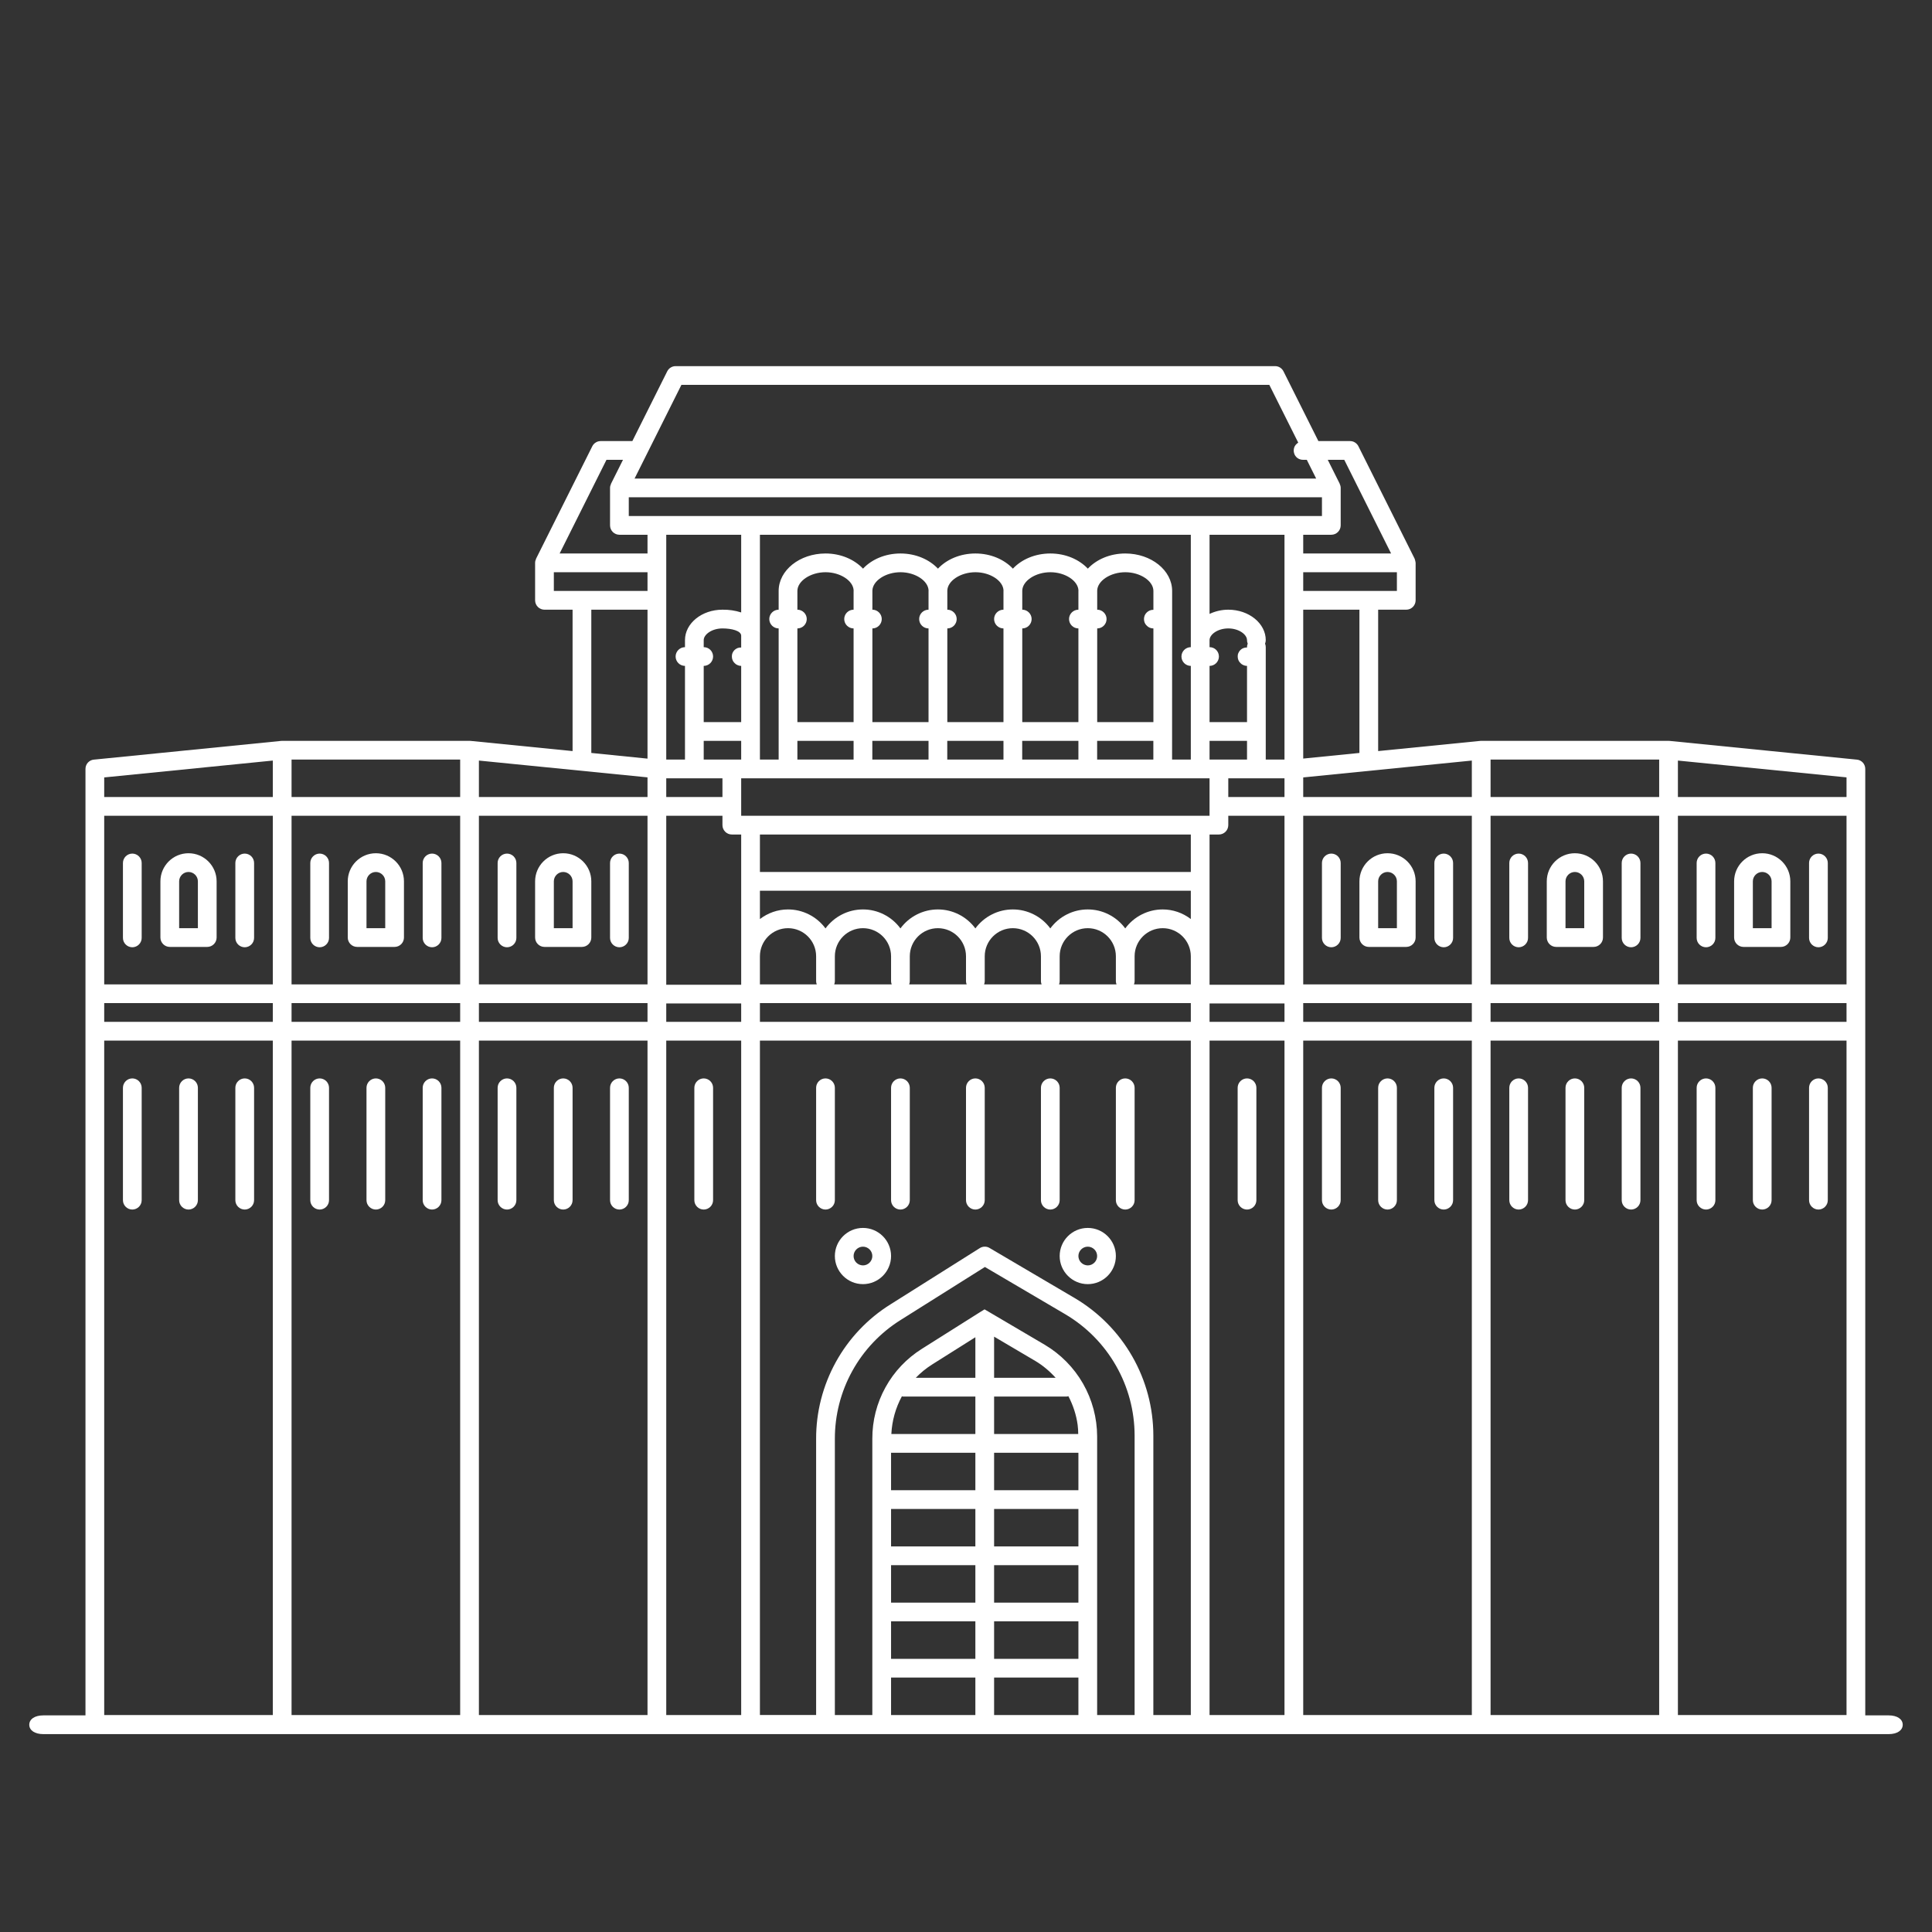 <svg width="33" height="33" viewBox="0 0 33 33" fill="none" xmlns="http://www.w3.org/2000/svg">
<rect x="0" y="0" width="33" height="33" fill="#333333" stroke="none"/>
<g clip-path="url(#clip0_2141_17954)">
<path d="M11.54 6.254C11.51 6.254 11.481 6.262 11.456 6.278C11.431 6.293 11.41 6.316 11.397 6.342L10.801 7.534H10.26C10.23 7.534 10.201 7.542 10.176 7.558C10.151 7.573 10.13 7.596 10.117 7.622L9.157 9.542C9.156 9.544 9.157 9.545 9.156 9.547C9.146 9.568 9.14 9.59 9.14 9.614V10.254C9.14 10.296 9.157 10.337 9.187 10.367C9.217 10.397 9.258 10.414 9.3 10.414H9.78V12.829L8.036 12.655C8.034 12.655 8.032 12.655 8.03 12.655C8.026 12.655 8.023 12.654 8.02 12.654H4.82C4.817 12.654 4.814 12.655 4.81 12.655L4.804 12.655L1.604 12.975C1.564 12.978 1.528 12.997 1.501 13.026C1.474 13.056 1.46 13.094 1.46 13.134V29.3H0.739C0.595 29.3 0.5 29.364 0.5 29.46C0.5 29.556 0.595 29.62 0.739 29.62H32.261C32.405 29.62 32.5 29.556 32.5 29.46C32.5 29.364 32.405 29.3 32.261 29.3H31.86V13.134C31.86 13.094 31.846 13.056 31.819 13.026C31.792 12.997 31.756 12.978 31.716 12.975L28.516 12.655C28.514 12.655 28.512 12.655 28.51 12.655C28.506 12.655 28.503 12.654 28.5 12.654H25.3C25.297 12.654 25.294 12.655 25.29 12.655L25.284 12.655L23.54 12.829V10.414H24.02C24.062 10.414 24.103 10.397 24.133 10.367C24.163 10.337 24.18 10.296 24.18 10.254V9.614C24.18 9.612 24.179 9.61 24.179 9.608C24.179 9.599 24.175 9.591 24.174 9.582C24.171 9.57 24.169 9.558 24.164 9.547C24.164 9.546 24.164 9.544 24.163 9.543L23.203 7.623C23.19 7.596 23.169 7.574 23.144 7.558C23.119 7.542 23.09 7.534 23.06 7.534H22.519L21.923 6.343C21.91 6.316 21.889 6.294 21.864 6.278C21.839 6.262 21.81 6.254 21.78 6.254H11.54V6.254ZM11.639 6.574H21.681L22.175 7.561C22.145 7.579 22.121 7.606 22.108 7.638C22.096 7.671 22.094 7.707 22.104 7.74C22.113 7.774 22.134 7.803 22.162 7.824C22.191 7.844 22.225 7.855 22.26 7.854H22.321L22.481 8.174H10.839L11.639 6.574H11.639ZM22.679 7.854H22.961L23.761 9.454H22.26V9.134H22.74C22.782 9.134 22.823 9.117 22.853 9.087C22.883 9.057 22.9 9.016 22.9 8.974V8.334C22.9 8.31 22.894 8.287 22.884 8.266C22.883 8.265 22.884 8.264 22.883 8.262L22.679 7.854ZM10.359 7.854H10.641L10.437 8.262C10.436 8.264 10.437 8.265 10.436 8.267C10.426 8.287 10.42 8.31 10.42 8.334V8.974C10.42 9.016 10.437 9.057 10.467 9.087C10.497 9.117 10.538 9.134 10.58 9.134H11.06V9.454H9.559L10.359 7.854ZM10.74 8.494H22.58V8.814H10.74V8.494ZM11.38 9.134H12.66V10.461C12.557 10.428 12.448 10.412 12.34 10.414C11.987 10.414 11.7 10.647 11.7 10.934V11.054C11.658 11.054 11.617 11.071 11.587 11.101C11.557 11.131 11.54 11.171 11.54 11.214C11.54 11.256 11.557 11.297 11.587 11.327C11.617 11.357 11.658 11.374 11.7 11.374V12.974H11.38V9.134ZM12.98 9.134H20.34V11.054C20.298 11.054 20.257 11.071 20.227 11.101C20.197 11.131 20.18 11.171 20.18 11.214C20.18 11.256 20.197 11.297 20.227 11.327C20.257 11.357 20.298 11.374 20.34 11.374V12.974H20.02L20.021 10.094C20.021 9.741 19.662 9.454 19.221 9.454C18.958 9.454 18.727 9.557 18.581 9.713C18.434 9.557 18.203 9.454 17.941 9.454C17.678 9.454 17.447 9.557 17.301 9.713C17.154 9.557 16.923 9.454 16.661 9.454C16.398 9.454 16.167 9.557 16.021 9.713C15.874 9.557 15.643 9.454 15.381 9.454C15.118 9.454 14.887 9.557 14.741 9.713C14.594 9.557 14.363 9.454 14.101 9.454C13.659 9.454 13.3 9.741 13.3 10.094V10.414C13.258 10.414 13.217 10.431 13.187 10.461C13.157 10.491 13.14 10.531 13.14 10.574C13.14 10.616 13.157 10.657 13.187 10.687C13.217 10.717 13.258 10.734 13.3 10.734V12.974H12.98V9.134ZM20.66 9.134H21.94V12.974H21.62V11.054C21.62 11.033 21.616 11.013 21.608 10.994C21.616 10.975 21.62 10.954 21.62 10.934C21.62 10.648 21.333 10.414 20.98 10.414C20.869 10.414 20.76 10.439 20.66 10.486V9.134ZM9.46 9.774H11.06V10.094H9.46V9.774ZM14.101 9.774C14.354 9.774 14.577 9.921 14.581 10.089L14.58 10.094V10.414C14.538 10.414 14.497 10.431 14.467 10.461C14.437 10.491 14.42 10.531 14.42 10.574C14.42 10.616 14.437 10.657 14.467 10.687C14.497 10.717 14.538 10.734 14.58 10.734V12.334H13.62V10.734C13.662 10.734 13.703 10.717 13.733 10.687C13.763 10.657 13.78 10.616 13.78 10.574C13.78 10.531 13.763 10.491 13.733 10.461C13.703 10.431 13.662 10.414 13.62 10.414V10.094C13.62 9.924 13.845 9.774 14.101 9.774ZM15.381 9.774C15.634 9.774 15.857 9.921 15.861 10.089L15.86 10.094V10.414C15.818 10.414 15.777 10.431 15.747 10.461C15.717 10.491 15.7 10.531 15.7 10.574C15.7 10.616 15.717 10.657 15.747 10.687C15.777 10.717 15.818 10.734 15.86 10.734V12.334H14.901L14.901 10.734C14.944 10.734 14.984 10.717 15.014 10.687C15.044 10.657 15.061 10.616 15.061 10.574C15.061 10.531 15.044 10.491 15.014 10.461C14.984 10.431 14.944 10.414 14.901 10.414V10.094L14.901 10.089C14.905 9.921 15.127 9.774 15.381 9.774ZM16.661 9.774C16.914 9.774 17.137 9.921 17.141 10.089L17.14 10.094V10.414C17.098 10.414 17.057 10.431 17.027 10.461C16.997 10.491 16.98 10.531 16.98 10.574C16.98 10.616 16.997 10.657 17.027 10.687C17.057 10.717 17.098 10.734 17.14 10.734V12.334H16.181L16.181 10.734C16.224 10.734 16.264 10.717 16.294 10.687C16.324 10.657 16.341 10.616 16.341 10.574C16.341 10.531 16.324 10.491 16.294 10.461C16.264 10.431 16.224 10.414 16.181 10.414V10.094L16.181 10.089C16.184 9.921 16.407 9.774 16.661 9.774ZM17.941 9.774C18.194 9.774 18.417 9.921 18.421 10.089L18.42 10.094V10.414C18.378 10.414 18.337 10.431 18.307 10.461C18.277 10.491 18.26 10.531 18.26 10.574C18.26 10.616 18.277 10.657 18.307 10.687C18.337 10.717 18.378 10.734 18.42 10.734V12.334H17.461L17.461 10.734C17.504 10.734 17.544 10.717 17.574 10.687C17.604 10.657 17.621 10.616 17.621 10.574C17.621 10.531 17.604 10.491 17.574 10.461C17.544 10.431 17.504 10.414 17.461 10.414V10.094L17.461 10.089C17.465 9.921 17.687 9.774 17.941 9.774ZM19.221 9.774C19.477 9.774 19.701 9.924 19.701 10.094V10.416C19.68 10.416 19.659 10.419 19.64 10.427C19.62 10.435 19.602 10.447 19.587 10.462C19.572 10.476 19.56 10.494 19.552 10.513C19.544 10.532 19.54 10.553 19.54 10.574C19.54 10.616 19.555 10.657 19.587 10.686C19.616 10.718 19.658 10.734 19.7 10.734H19.701L19.701 12.334H18.741L18.741 10.734C18.784 10.734 18.824 10.717 18.854 10.687C18.884 10.657 18.901 10.616 18.901 10.574C18.901 10.531 18.884 10.491 18.854 10.461C18.824 10.431 18.784 10.414 18.741 10.414V10.094L18.741 10.089C18.744 9.921 18.967 9.774 19.221 9.774ZM22.26 9.774H23.86V10.094H22.26V9.774ZM10.1 10.414H11.06V12.958L10.1 12.861V10.414ZM22.26 10.414H23.22V12.861L22.26 12.957V10.414ZM12.34 10.734C12.494 10.734 12.66 10.773 12.66 10.859V11.06C12.639 11.059 12.619 11.062 12.599 11.069C12.58 11.077 12.562 11.088 12.547 11.102C12.532 11.117 12.52 11.134 12.512 11.153C12.504 11.172 12.5 11.193 12.501 11.214C12.501 11.255 12.516 11.297 12.548 11.326C12.561 11.341 12.58 11.354 12.599 11.361C12.618 11.37 12.638 11.374 12.66 11.374V12.334H12.02V11.374C12.062 11.374 12.103 11.357 12.133 11.327C12.163 11.297 12.18 11.256 12.18 11.214C12.18 11.171 12.163 11.13 12.133 11.1C12.103 11.07 12.062 11.054 12.02 11.054V10.934C12.02 10.839 12.157 10.734 12.34 10.734ZM20.98 10.734C21.163 10.734 21.3 10.839 21.3 10.934C21.3 10.955 21.304 10.975 21.312 10.994C21.304 11.013 21.3 11.033 21.3 11.054V11.06C21.279 11.059 21.259 11.062 21.24 11.069C21.22 11.076 21.203 11.087 21.188 11.102C21.173 11.116 21.161 11.133 21.153 11.153C21.144 11.172 21.14 11.193 21.141 11.214C21.141 11.255 21.156 11.297 21.188 11.326C21.201 11.341 21.22 11.354 21.239 11.361C21.258 11.37 21.278 11.374 21.3 11.374V12.334H20.66V11.374C20.702 11.374 20.743 11.357 20.773 11.327C20.803 11.297 20.82 11.256 20.82 11.214C20.82 11.171 20.803 11.13 20.773 11.1C20.743 11.07 20.702 11.054 20.66 11.054V10.934C20.66 10.839 20.797 10.734 20.98 10.734ZM12.02 12.654H12.66V12.974H12.02V12.654ZM13.62 12.654H14.58V12.974H13.62V12.654ZM14.9 12.654H15.86V12.974H14.9V12.654ZM16.18 12.654H17.14V12.974H16.18V12.654ZM17.46 12.654H18.42V12.974H17.46V12.654ZM18.74 12.654H19.7V12.974H18.74V12.654ZM20.66 12.654H21.3V12.974H20.66V12.654ZM4.98 12.974H7.86V13.614H4.98V12.974ZM25.46 12.974H28.34V13.614H25.46V12.974ZM4.66 12.991V13.614H1.78V13.279L4.66 12.991ZM8.18 12.991L11.06 13.278V13.614H8.18V12.99V12.991ZM25.14 12.991V13.614H22.26V13.279L25.14 12.991ZM28.66 12.991L31.54 13.278V13.614H28.66V12.99V12.991ZM11.38 13.294H12.34V13.614H11.38V13.294ZM12.66 13.294H20.66V13.934H12.66V13.294ZM20.98 13.294H21.94V13.614H20.98V13.294ZM1.78 13.934H4.66V16.814H1.78V13.934ZM4.98 13.934H7.86V16.814H4.98V13.934ZM8.18 13.934H11.06V16.814H8.18V13.934ZM11.38 13.934H12.34V14.094C12.34 14.136 12.357 14.177 12.387 14.207C12.417 14.237 12.458 14.254 12.5 14.254H12.66V16.82H11.38V13.934ZM20.98 13.934H21.94V16.82H20.66V14.254H20.82C20.862 14.254 20.903 14.237 20.933 14.207C20.963 14.177 20.98 14.136 20.98 14.094V13.934ZM22.26 13.934H25.14V16.814H22.26V13.934ZM25.46 13.934H28.34V16.814H25.46V13.934ZM28.66 13.934H31.54V16.814H28.66V13.934ZM12.98 14.254H20.34V14.894H12.98V14.254ZM3.22 14.574C2.955 14.574 2.74 14.789 2.74 15.054V16.014C2.74 16.056 2.757 16.097 2.787 16.127C2.817 16.157 2.858 16.174 2.9 16.174H3.54C3.582 16.174 3.623 16.157 3.653 16.127C3.683 16.097 3.7 16.056 3.7 16.014V15.054C3.7 14.789 3.485 14.574 3.22 14.574ZM6.42 14.574C6.155 14.574 5.94 14.789 5.94 15.054V16.014C5.94 16.056 5.957 16.097 5.987 16.127C6.017 16.157 6.058 16.174 6.1 16.174H6.74C6.782 16.174 6.823 16.157 6.853 16.127C6.883 16.097 6.9 16.056 6.9 16.014V15.054C6.9 14.789 6.685 14.574 6.42 14.574ZM9.62 14.574C9.355 14.574 9.14 14.789 9.14 15.054V16.014C9.14 16.056 9.157 16.097 9.187 16.127C9.217 16.157 9.258 16.174 9.3 16.174H9.94C9.982 16.174 10.023 16.157 10.053 16.127C10.083 16.097 10.1 16.056 10.1 16.014V15.054C10.1 14.789 9.885 14.574 9.62 14.574ZM23.7 14.574C23.435 14.574 23.22 14.789 23.22 15.054V16.014C23.22 16.056 23.237 16.097 23.267 16.127C23.297 16.157 23.338 16.174 23.38 16.174H24.02C24.062 16.174 24.103 16.157 24.133 16.127C24.163 16.097 24.18 16.056 24.18 16.014V15.054C24.18 14.789 23.965 14.574 23.7 14.574ZM26.9 14.574C26.635 14.574 26.42 14.789 26.42 15.054V16.014C26.42 16.056 26.437 16.097 26.467 16.127C26.497 16.157 26.538 16.174 26.58 16.174H27.22C27.262 16.174 27.303 16.157 27.333 16.127C27.363 16.097 27.38 16.056 27.38 16.014V15.054C27.38 14.789 27.165 14.574 26.9 14.574ZM30.1 14.574C29.835 14.574 29.62 14.789 29.62 15.054V16.014C29.62 16.056 29.637 16.097 29.667 16.127C29.697 16.157 29.738 16.174 29.78 16.174H30.42C30.462 16.174 30.503 16.157 30.533 16.127C30.563 16.097 30.58 16.056 30.58 16.014V15.054C30.58 14.789 30.365 14.574 30.1 14.574ZM2.26 14.58C2.218 14.58 2.177 14.597 2.147 14.627C2.117 14.657 2.1 14.698 2.1 14.74V16.02C2.1 16.063 2.117 16.103 2.147 16.133C2.177 16.163 2.218 16.18 2.26 16.18C2.302 16.18 2.343 16.163 2.373 16.133C2.403 16.103 2.42 16.063 2.42 16.02V14.74C2.42 14.698 2.403 14.657 2.373 14.627C2.343 14.597 2.302 14.58 2.26 14.58ZM4.18 14.58C4.138 14.58 4.097 14.597 4.067 14.627C4.037 14.657 4.02 14.698 4.02 14.74V16.02C4.02 16.063 4.037 16.103 4.067 16.133C4.097 16.163 4.138 16.18 4.18 16.18C4.222 16.18 4.263 16.163 4.293 16.133C4.323 16.103 4.34 16.063 4.34 16.02V14.74C4.34 14.698 4.323 14.657 4.293 14.627C4.263 14.597 4.222 14.58 4.18 14.58ZM5.46 14.58C5.418 14.58 5.377 14.597 5.347 14.627C5.317 14.657 5.3 14.698 5.3 14.74V16.02C5.3 16.063 5.317 16.103 5.347 16.133C5.377 16.163 5.418 16.18 5.46 16.18C5.502 16.18 5.543 16.163 5.573 16.133C5.603 16.103 5.62 16.063 5.62 16.02V14.74C5.62 14.698 5.603 14.657 5.573 14.627C5.543 14.597 5.502 14.58 5.46 14.58ZM7.38 14.58C7.338 14.58 7.297 14.597 7.267 14.627C7.237 14.657 7.22 14.698 7.22 14.74V16.02C7.22 16.063 7.237 16.103 7.267 16.133C7.297 16.163 7.338 16.18 7.38 16.18C7.422 16.18 7.463 16.163 7.493 16.133C7.523 16.103 7.54 16.063 7.54 16.02V14.74C7.54 14.698 7.523 14.657 7.493 14.627C7.463 14.597 7.422 14.58 7.38 14.58ZM8.66 14.58C8.618 14.58 8.577 14.597 8.547 14.627C8.517 14.657 8.5 14.698 8.5 14.74V16.02C8.5 16.063 8.517 16.103 8.547 16.133C8.577 16.163 8.618 16.18 8.66 16.18C8.702 16.18 8.743 16.163 8.773 16.133C8.803 16.103 8.82 16.063 8.82 16.02V14.74C8.82 14.698 8.803 14.657 8.773 14.627C8.743 14.597 8.702 14.58 8.66 14.58ZM10.58 14.58C10.538 14.58 10.497 14.597 10.467 14.627C10.437 14.657 10.42 14.698 10.42 14.74V16.02C10.42 16.063 10.437 16.103 10.467 16.133C10.497 16.163 10.538 16.18 10.58 16.18C10.622 16.18 10.663 16.163 10.693 16.133C10.723 16.103 10.74 16.063 10.74 16.02V14.74C10.74 14.698 10.723 14.657 10.693 14.627C10.663 14.597 10.622 14.58 10.58 14.58ZM22.74 14.58C22.698 14.58 22.657 14.597 22.627 14.627C22.597 14.657 22.58 14.698 22.58 14.74V16.02C22.58 16.063 22.597 16.103 22.627 16.133C22.657 16.163 22.698 16.18 22.74 16.18C22.782 16.18 22.823 16.163 22.853 16.133C22.883 16.103 22.9 16.063 22.9 16.02V14.74C22.9 14.698 22.883 14.657 22.853 14.627C22.823 14.597 22.782 14.58 22.74 14.58ZM24.66 14.58C24.618 14.58 24.577 14.597 24.547 14.627C24.517 14.657 24.5 14.698 24.5 14.74V16.02C24.5 16.063 24.517 16.103 24.547 16.133C24.577 16.163 24.618 16.18 24.66 16.18C24.702 16.18 24.743 16.163 24.773 16.133C24.803 16.103 24.82 16.063 24.82 16.02V14.74C24.82 14.698 24.803 14.657 24.773 14.627C24.743 14.597 24.702 14.58 24.66 14.58ZM25.94 14.58C25.898 14.58 25.857 14.597 25.827 14.627C25.797 14.657 25.78 14.698 25.78 14.74V16.02C25.78 16.063 25.797 16.103 25.827 16.133C25.857 16.163 25.898 16.18 25.94 16.18C25.982 16.18 26.023 16.163 26.053 16.133C26.083 16.103 26.1 16.063 26.1 16.02V14.74C26.1 14.698 26.083 14.657 26.053 14.627C26.023 14.597 25.982 14.58 25.94 14.58ZM27.86 14.58C27.818 14.58 27.777 14.597 27.747 14.627C27.717 14.657 27.7 14.698 27.7 14.74V16.02C27.7 16.063 27.717 16.103 27.747 16.133C27.777 16.163 27.818 16.18 27.86 16.18C27.902 16.18 27.943 16.163 27.973 16.133C28.003 16.103 28.02 16.063 28.02 16.02V14.74C28.02 14.698 28.003 14.657 27.973 14.627C27.943 14.597 27.902 14.58 27.86 14.58ZM29.14 14.58C29.098 14.58 29.057 14.597 29.027 14.627C28.997 14.657 28.98 14.698 28.98 14.74V16.02C28.98 16.063 28.997 16.103 29.027 16.133C29.057 16.163 29.098 16.18 29.14 16.18C29.182 16.18 29.223 16.163 29.253 16.133C29.283 16.103 29.3 16.063 29.3 16.02V14.74C29.3 14.698 29.283 14.657 29.253 14.627C29.223 14.597 29.182 14.58 29.14 14.58ZM31.06 14.58C31.018 14.58 30.977 14.597 30.947 14.627C30.917 14.657 30.9 14.698 30.9 14.74V16.02C30.9 16.063 30.917 16.103 30.947 16.133C30.977 16.163 31.018 16.18 31.06 16.18C31.102 16.18 31.143 16.163 31.173 16.133C31.203 16.103 31.22 16.063 31.22 16.02V14.74C31.22 14.698 31.203 14.657 31.173 14.627C31.143 14.597 31.102 14.58 31.06 14.58ZM3.22 14.894C3.308 14.894 3.38 14.966 3.38 15.054V15.854H3.06V15.054C3.06 14.966 3.132 14.894 3.22 14.894ZM6.42 14.894C6.508 14.894 6.58 14.966 6.58 15.054V15.854H6.26V15.054C6.26 14.966 6.332 14.894 6.42 14.894ZM9.62 14.894C9.708 14.894 9.78 14.966 9.78 15.054V15.854H9.46V15.054C9.46 14.966 9.532 14.894 9.62 14.894ZM23.7 14.894C23.788 14.894 23.86 14.966 23.86 15.054V15.854H23.54V15.054C23.54 14.966 23.612 14.894 23.7 14.894ZM26.9 14.894C26.988 14.894 27.06 14.966 27.06 15.054V15.854H26.74V15.054C26.74 14.966 26.812 14.894 26.9 14.894ZM30.1 14.894C30.188 14.894 30.26 14.966 30.26 15.054V15.854H29.94V15.054C29.94 14.966 30.012 14.894 30.1 14.894ZM12.98 15.214H20.34V15.698C20.202 15.592 20.034 15.534 19.86 15.534C19.735 15.534 19.613 15.563 19.501 15.62C19.39 15.676 19.294 15.758 19.22 15.858C19.146 15.758 19.05 15.676 18.939 15.62C18.828 15.563 18.705 15.534 18.58 15.534C18.455 15.534 18.332 15.563 18.221 15.62C18.11 15.676 18.014 15.758 17.94 15.858C17.866 15.758 17.77 15.676 17.659 15.62C17.547 15.563 17.425 15.534 17.3 15.534C17.175 15.534 17.052 15.563 16.941 15.62C16.83 15.676 16.734 15.758 16.66 15.858C16.586 15.758 16.49 15.676 16.379 15.62C16.267 15.563 16.145 15.534 16.02 15.534C15.895 15.534 15.773 15.563 15.661 15.62C15.55 15.676 15.454 15.758 15.38 15.858C15.306 15.758 15.21 15.676 15.099 15.62C14.988 15.563 14.865 15.534 14.74 15.534C14.615 15.534 14.492 15.563 14.381 15.62C14.27 15.676 14.174 15.758 14.1 15.858C14.026 15.758 13.93 15.676 13.819 15.62C13.707 15.563 13.585 15.534 13.46 15.534C13.279 15.534 13.114 15.596 12.98 15.698V15.214ZM13.46 15.854C13.725 15.854 13.94 16.069 13.94 16.334V16.761C13.94 16.779 13.944 16.797 13.951 16.814H12.98V16.334C12.98 16.069 13.195 15.854 13.46 15.854ZM14.74 15.854C15.005 15.854 15.22 16.069 15.22 16.334V16.761C15.22 16.779 15.225 16.797 15.231 16.814H14.249C14.256 16.797 14.26 16.779 14.26 16.761V16.334C14.26 16.069 14.475 15.854 14.74 15.854ZM16.02 15.854C16.285 15.854 16.5 16.069 16.5 16.334V16.761C16.5 16.779 16.505 16.797 16.511 16.814H15.529C15.536 16.797 15.54 16.779 15.54 16.761V16.334C15.54 16.069 15.755 15.854 16.02 15.854ZM17.3 15.854C17.565 15.854 17.78 16.069 17.78 16.334V16.761C17.78 16.779 17.785 16.797 17.791 16.814H16.809C16.816 16.797 16.82 16.779 16.82 16.761V16.334C16.82 16.069 17.035 15.854 17.3 15.854ZM18.58 15.854C18.845 15.854 19.06 16.069 19.06 16.334V16.761C19.06 16.779 19.064 16.797 19.071 16.814H18.089C18.096 16.797 18.1 16.779 18.1 16.761V16.334C18.1 16.069 18.315 15.854 18.58 15.854ZM19.86 15.854C20.125 15.854 20.34 16.069 20.34 16.334V16.814H19.369C19.376 16.797 19.38 16.779 19.38 16.761V16.334C19.38 16.069 19.595 15.854 19.86 15.854ZM1.78 17.134H4.66V17.454H1.78V17.134ZM4.98 17.134H7.86V17.454H4.98V17.134ZM8.18 17.134H11.06V17.454H8.18V17.134ZM12.98 17.134H20.34V17.454H12.98V17.134ZM22.26 17.134H25.14V17.454H22.26V17.134ZM25.46 17.134H28.34V17.454H25.46V17.134ZM28.66 17.134H31.54V17.454H28.66V17.134ZM11.38 17.14H12.66V17.454H11.38V17.14ZM20.66 17.14H21.94V17.454H20.66V17.14ZM1.78 17.774H4.66V29.294H1.78V17.774ZM4.98 17.774H7.86V29.294H4.98V17.774ZM8.18 17.774H11.06V29.294H8.18V17.774ZM11.38 17.774H12.66V29.294H11.38V17.774ZM12.98 17.774H20.34V29.294H19.7V24.518C19.699 24.044 19.575 23.579 19.34 23.169C19.105 22.758 18.767 22.415 18.36 22.174L16.902 21.316C16.877 21.301 16.848 21.293 16.818 21.294C16.789 21.294 16.76 21.303 16.735 21.319L15.211 22.279C14.821 22.522 14.499 22.862 14.277 23.264C14.055 23.667 13.938 24.12 13.94 24.58V29.293H12.98V17.774ZM20.66 17.774H21.94V29.294H20.66V17.774ZM22.26 17.774H25.14V29.294H22.26V17.774ZM25.46 17.774H28.34V29.294H25.46V17.774ZM28.66 17.774H31.54V29.294H28.66V17.774ZM2.26 18.42C2.218 18.42 2.177 18.437 2.147 18.467C2.117 18.497 2.1 18.538 2.1 18.58V20.5C2.1 20.543 2.117 20.583 2.147 20.613C2.177 20.643 2.218 20.66 2.26 20.66C2.302 20.66 2.343 20.643 2.373 20.613C2.403 20.583 2.42 20.543 2.42 20.5V18.58C2.42 18.538 2.403 18.497 2.373 18.467C2.343 18.437 2.302 18.42 2.26 18.42ZM3.22 18.42C3.178 18.42 3.137 18.437 3.107 18.467C3.077 18.497 3.06 18.538 3.06 18.58V20.5C3.06 20.543 3.077 20.583 3.107 20.613C3.137 20.643 3.178 20.66 3.22 20.66C3.262 20.66 3.303 20.643 3.333 20.613C3.363 20.583 3.38 20.543 3.38 20.5V18.58C3.38 18.538 3.363 18.497 3.333 18.467C3.303 18.437 3.262 18.42 3.22 18.42ZM4.18 18.42C4.138 18.42 4.097 18.437 4.067 18.467C4.037 18.497 4.02 18.538 4.02 18.58V20.5C4.02 20.543 4.037 20.583 4.067 20.613C4.097 20.643 4.138 20.66 4.18 20.66C4.222 20.66 4.263 20.643 4.293 20.613C4.323 20.583 4.34 20.543 4.34 20.5V18.58C4.34 18.538 4.323 18.497 4.293 18.467C4.263 18.437 4.222 18.42 4.18 18.42ZM5.46 18.42C5.418 18.42 5.377 18.437 5.347 18.467C5.317 18.497 5.3 18.538 5.3 18.58V20.5C5.3 20.543 5.317 20.583 5.347 20.613C5.377 20.643 5.418 20.66 5.46 20.66C5.502 20.66 5.543 20.643 5.573 20.613C5.603 20.583 5.62 20.543 5.62 20.5V18.58C5.62 18.538 5.603 18.497 5.573 18.467C5.543 18.437 5.502 18.42 5.46 18.42ZM6.42 18.42C6.378 18.42 6.337 18.437 6.307 18.467C6.277 18.497 6.26 18.538 6.26 18.58V20.5C6.26 20.543 6.277 20.583 6.307 20.613C6.337 20.643 6.378 20.66 6.42 20.66C6.462 20.66 6.503 20.643 6.533 20.613C6.563 20.583 6.58 20.543 6.58 20.5V18.58C6.58 18.538 6.563 18.497 6.533 18.467C6.503 18.437 6.462 18.42 6.42 18.42ZM7.38 18.42C7.338 18.42 7.297 18.437 7.267 18.467C7.237 18.497 7.22 18.538 7.22 18.58V20.5C7.22 20.543 7.237 20.583 7.267 20.613C7.297 20.643 7.338 20.66 7.38 20.66C7.422 20.66 7.463 20.643 7.493 20.613C7.523 20.583 7.54 20.543 7.54 20.5V18.58C7.54 18.538 7.523 18.497 7.493 18.467C7.463 18.437 7.422 18.42 7.38 18.42ZM8.66 18.42C8.618 18.42 8.577 18.437 8.547 18.467C8.517 18.497 8.5 18.538 8.5 18.58V20.5C8.5 20.543 8.517 20.583 8.547 20.613C8.577 20.643 8.618 20.66 8.66 20.66C8.702 20.66 8.743 20.643 8.773 20.613C8.803 20.583 8.82 20.543 8.82 20.5V18.58C8.82 18.538 8.803 18.497 8.773 18.467C8.743 18.437 8.702 18.42 8.66 18.42ZM9.62 18.42C9.578 18.42 9.537 18.437 9.507 18.467C9.477 18.497 9.46 18.538 9.46 18.58V20.5C9.46 20.543 9.477 20.583 9.507 20.613C9.537 20.643 9.578 20.66 9.62 20.66C9.662 20.66 9.703 20.643 9.733 20.613C9.763 20.583 9.78 20.543 9.78 20.5V18.58C9.78 18.538 9.763 18.497 9.733 18.467C9.703 18.437 9.662 18.42 9.62 18.42ZM10.58 18.42C10.538 18.42 10.497 18.437 10.467 18.467C10.437 18.497 10.42 18.538 10.42 18.58V20.5C10.42 20.543 10.437 20.583 10.467 20.613C10.497 20.643 10.538 20.66 10.58 20.66C10.622 20.66 10.663 20.643 10.693 20.613C10.723 20.583 10.74 20.543 10.74 20.5V18.58C10.74 18.538 10.723 18.497 10.693 18.467C10.663 18.437 10.622 18.42 10.58 18.42ZM12.02 18.42C11.978 18.42 11.937 18.437 11.907 18.467C11.877 18.497 11.86 18.538 11.86 18.58V20.5C11.86 20.543 11.877 20.583 11.907 20.613C11.937 20.643 11.978 20.66 12.02 20.66C12.062 20.66 12.103 20.643 12.133 20.613C12.163 20.583 12.18 20.543 12.18 20.5V18.58C12.18 18.538 12.163 18.497 12.133 18.467C12.103 18.437 12.062 18.42 12.02 18.42ZM14.1 18.42C14.058 18.42 14.017 18.437 13.987 18.467C13.957 18.497 13.94 18.538 13.94 18.58V20.5C13.94 20.543 13.957 20.583 13.987 20.613C14.017 20.643 14.058 20.66 14.1 20.66C14.142 20.66 14.183 20.643 14.213 20.613C14.243 20.583 14.26 20.543 14.26 20.5V18.58C14.26 18.538 14.243 18.497 14.213 18.467C14.183 18.437 14.142 18.42 14.1 18.42ZM15.38 18.42C15.338 18.42 15.297 18.437 15.267 18.467C15.237 18.497 15.22 18.538 15.22 18.58V20.5C15.22 20.543 15.237 20.583 15.267 20.613C15.297 20.643 15.338 20.66 15.38 20.66C15.422 20.66 15.463 20.643 15.493 20.613C15.523 20.583 15.54 20.543 15.54 20.5V18.58C15.54 18.538 15.523 18.497 15.493 18.467C15.463 18.437 15.422 18.42 15.38 18.42ZM16.66 18.42C16.618 18.42 16.577 18.437 16.547 18.467C16.517 18.497 16.5 18.538 16.5 18.58V20.5C16.5 20.543 16.517 20.583 16.547 20.613C16.577 20.643 16.618 20.66 16.66 20.66C16.702 20.66 16.743 20.643 16.773 20.613C16.803 20.583 16.82 20.543 16.82 20.5V18.58C16.82 18.538 16.803 18.497 16.773 18.467C16.743 18.437 16.702 18.42 16.66 18.42ZM17.94 18.42C17.898 18.42 17.857 18.437 17.827 18.467C17.797 18.497 17.78 18.538 17.78 18.58V20.5C17.78 20.543 17.797 20.583 17.827 20.613C17.857 20.643 17.898 20.66 17.94 20.66C17.982 20.66 18.023 20.643 18.053 20.613C18.083 20.583 18.1 20.543 18.1 20.5V18.58C18.1 18.538 18.083 18.497 18.053 18.467C18.023 18.437 17.982 18.42 17.94 18.42ZM19.22 18.42C19.178 18.42 19.137 18.437 19.107 18.467C19.077 18.497 19.06 18.538 19.06 18.58V20.5C19.06 20.543 19.077 20.583 19.107 20.613C19.137 20.643 19.178 20.66 19.22 20.66C19.262 20.66 19.303 20.643 19.333 20.613C19.363 20.583 19.38 20.543 19.38 20.5V18.58C19.38 18.538 19.363 18.497 19.333 18.467C19.303 18.437 19.262 18.42 19.22 18.42ZM21.3 18.42C21.258 18.42 21.217 18.437 21.187 18.467C21.157 18.497 21.14 18.538 21.14 18.58V20.5C21.14 20.543 21.157 20.583 21.187 20.613C21.217 20.643 21.258 20.66 21.3 20.66C21.342 20.66 21.383 20.643 21.413 20.613C21.443 20.583 21.46 20.543 21.46 20.5V18.58C21.46 18.538 21.443 18.497 21.413 18.467C21.383 18.437 21.342 18.42 21.3 18.42ZM22.74 18.42C22.698 18.42 22.657 18.437 22.627 18.467C22.597 18.497 22.58 18.538 22.58 18.58V20.5C22.58 20.543 22.597 20.583 22.627 20.613C22.657 20.643 22.698 20.66 22.74 20.66C22.782 20.66 22.823 20.643 22.853 20.613C22.883 20.583 22.9 20.543 22.9 20.5V18.58C22.9 18.538 22.883 18.497 22.853 18.467C22.823 18.437 22.782 18.42 22.74 18.42ZM23.7 18.42C23.658 18.42 23.617 18.437 23.587 18.467C23.557 18.497 23.54 18.538 23.54 18.58V20.5C23.54 20.543 23.557 20.583 23.587 20.613C23.617 20.643 23.658 20.66 23.7 20.66C23.742 20.66 23.783 20.643 23.813 20.613C23.843 20.583 23.86 20.543 23.86 20.5V18.58C23.86 18.538 23.843 18.497 23.813 18.467C23.783 18.437 23.742 18.42 23.7 18.42ZM24.66 18.42C24.618 18.42 24.577 18.437 24.547 18.467C24.517 18.497 24.5 18.538 24.5 18.58V20.5C24.5 20.543 24.517 20.583 24.547 20.613C24.577 20.643 24.618 20.66 24.66 20.66C24.702 20.66 24.743 20.643 24.773 20.613C24.803 20.583 24.82 20.543 24.82 20.5V18.58C24.82 18.538 24.803 18.497 24.773 18.467C24.743 18.437 24.702 18.42 24.66 18.42ZM25.94 18.42C25.898 18.42 25.857 18.437 25.827 18.467C25.797 18.497 25.78 18.538 25.78 18.58V20.5C25.78 20.543 25.797 20.583 25.827 20.613C25.857 20.643 25.898 20.66 25.94 20.66C25.982 20.66 26.023 20.643 26.053 20.613C26.083 20.583 26.1 20.543 26.1 20.5V18.58C26.1 18.538 26.083 18.497 26.053 18.467C26.023 18.437 25.982 18.42 25.94 18.42ZM26.9 18.42C26.858 18.42 26.817 18.437 26.787 18.467C26.757 18.497 26.74 18.538 26.74 18.58V20.5C26.74 20.543 26.757 20.583 26.787 20.613C26.817 20.643 26.858 20.66 26.9 20.66C26.942 20.66 26.983 20.643 27.013 20.613C27.043 20.583 27.06 20.543 27.06 20.5V18.58C27.06 18.538 27.043 18.497 27.013 18.467C26.983 18.437 26.942 18.42 26.9 18.42ZM27.86 18.42C27.818 18.42 27.777 18.437 27.747 18.467C27.717 18.497 27.7 18.538 27.7 18.58V20.5C27.7 20.543 27.717 20.583 27.747 20.613C27.777 20.643 27.818 20.66 27.86 20.66C27.902 20.66 27.943 20.643 27.973 20.613C28.003 20.583 28.02 20.543 28.02 20.5V18.58C28.02 18.538 28.003 18.497 27.973 18.467C27.943 18.437 27.902 18.42 27.86 18.42ZM29.14 18.42C29.098 18.42 29.057 18.437 29.027 18.467C28.997 18.497 28.98 18.538 28.98 18.58V20.5C28.98 20.543 28.997 20.583 29.027 20.613C29.057 20.643 29.098 20.66 29.14 20.66C29.182 20.66 29.223 20.643 29.253 20.613C29.283 20.583 29.3 20.543 29.3 20.5V18.58C29.3 18.538 29.283 18.497 29.253 18.467C29.223 18.437 29.182 18.42 29.14 18.42ZM30.1 18.42C30.058 18.42 30.017 18.437 29.987 18.467C29.957 18.497 29.94 18.538 29.94 18.58V20.5C29.94 20.543 29.957 20.583 29.987 20.613C30.017 20.643 30.058 20.66 30.1 20.66C30.142 20.66 30.183 20.643 30.213 20.613C30.243 20.583 30.26 20.543 30.26 20.5V18.58C30.26 18.538 30.243 18.497 30.213 18.467C30.183 18.437 30.142 18.42 30.1 18.42ZM31.06 18.42C31.018 18.42 30.977 18.437 30.947 18.467C30.917 18.497 30.9 18.538 30.9 18.58V20.5C30.9 20.543 30.917 20.583 30.947 20.613C30.977 20.643 31.018 20.66 31.06 20.66C31.102 20.66 31.143 20.643 31.173 20.613C31.203 20.583 31.22 20.543 31.22 20.5V18.58C31.22 18.538 31.203 18.497 31.173 18.467C31.143 18.437 31.102 18.42 31.06 18.42ZM14.74 20.974C14.475 20.974 14.26 21.189 14.26 21.454C14.26 21.718 14.475 21.934 14.74 21.934C15.005 21.934 15.22 21.718 15.22 21.454C15.22 21.189 15.005 20.974 14.74 20.974ZM18.58 20.974C18.315 20.974 18.1 21.189 18.1 21.454C18.1 21.718 18.315 21.934 18.58 21.934C18.845 21.934 19.06 21.718 19.06 21.454C19.06 21.189 18.845 20.974 18.58 20.974ZM14.74 21.294C14.828 21.294 14.9 21.366 14.9 21.454C14.9 21.542 14.828 21.614 14.74 21.614C14.698 21.613 14.657 21.597 14.627 21.567C14.597 21.537 14.58 21.496 14.58 21.454C14.58 21.366 14.652 21.294 14.74 21.294ZM18.58 21.294C18.668 21.294 18.74 21.366 18.74 21.454C18.74 21.542 18.668 21.614 18.58 21.614C18.538 21.613 18.497 21.597 18.467 21.567C18.437 21.537 18.42 21.496 18.42 21.454C18.42 21.366 18.492 21.294 18.58 21.294ZM16.823 21.641L18.197 22.449C18.557 22.662 18.855 22.964 19.062 23.327C19.27 23.69 19.379 24.1 19.38 24.518V29.294H18.74V24.535C18.739 24.218 18.656 23.908 18.499 23.633C18.342 23.359 18.116 23.13 17.844 22.969L16.901 22.414H16.901L16.817 22.365L16.734 22.416L15.748 23.038C15.488 23.201 15.273 23.427 15.125 23.696C14.976 23.965 14.899 24.267 14.9 24.575V29.294H14.26V24.58C14.259 24.174 14.361 23.774 14.557 23.419C14.753 23.063 15.037 22.764 15.381 22.548L16.823 21.641ZM16.98 22.831L17.682 23.245C17.814 23.323 17.93 23.422 18.031 23.534H16.98V22.831ZM16.66 22.841V23.534H15.642C15.725 23.448 15.818 23.372 15.919 23.308L16.66 22.841ZM18.249 23.848C18.328 24 18.384 24.166 18.407 24.339C18.414 24.39 18.416 24.441 18.417 24.494H16.98V23.854H18.22C18.23 23.854 18.239 23.85 18.249 23.848ZM15.405 23.85H15.406C15.411 23.851 15.415 23.854 15.42 23.854H16.66V24.494H15.225C15.236 24.268 15.297 24.049 15.405 23.85ZM15.22 24.814H16.66V25.454H15.22V24.814ZM16.98 24.814H18.42V25.454H16.98V24.814ZM15.22 25.774H16.66V26.414H15.22V25.774ZM16.98 25.774H18.42V26.414H16.98V25.774ZM15.22 26.734H16.66V27.374H15.22V26.734ZM16.98 26.734H18.42V27.374H16.98V26.734ZM15.22 27.694H16.66V28.334H15.22V27.694ZM16.98 27.694H18.42V28.334H16.98V27.694ZM15.22 28.654H16.66V29.294H15.22V28.654ZM16.98 28.654H18.42V29.294H16.98V28.654Z" fill="white"/>
</g>
<defs>
<clipPath id="clip0_2141_17954">
<rect width="32" height="32" fill="white" transform="translate(0.5 0.5)"/>
</clipPath>
</defs>
</svg>
